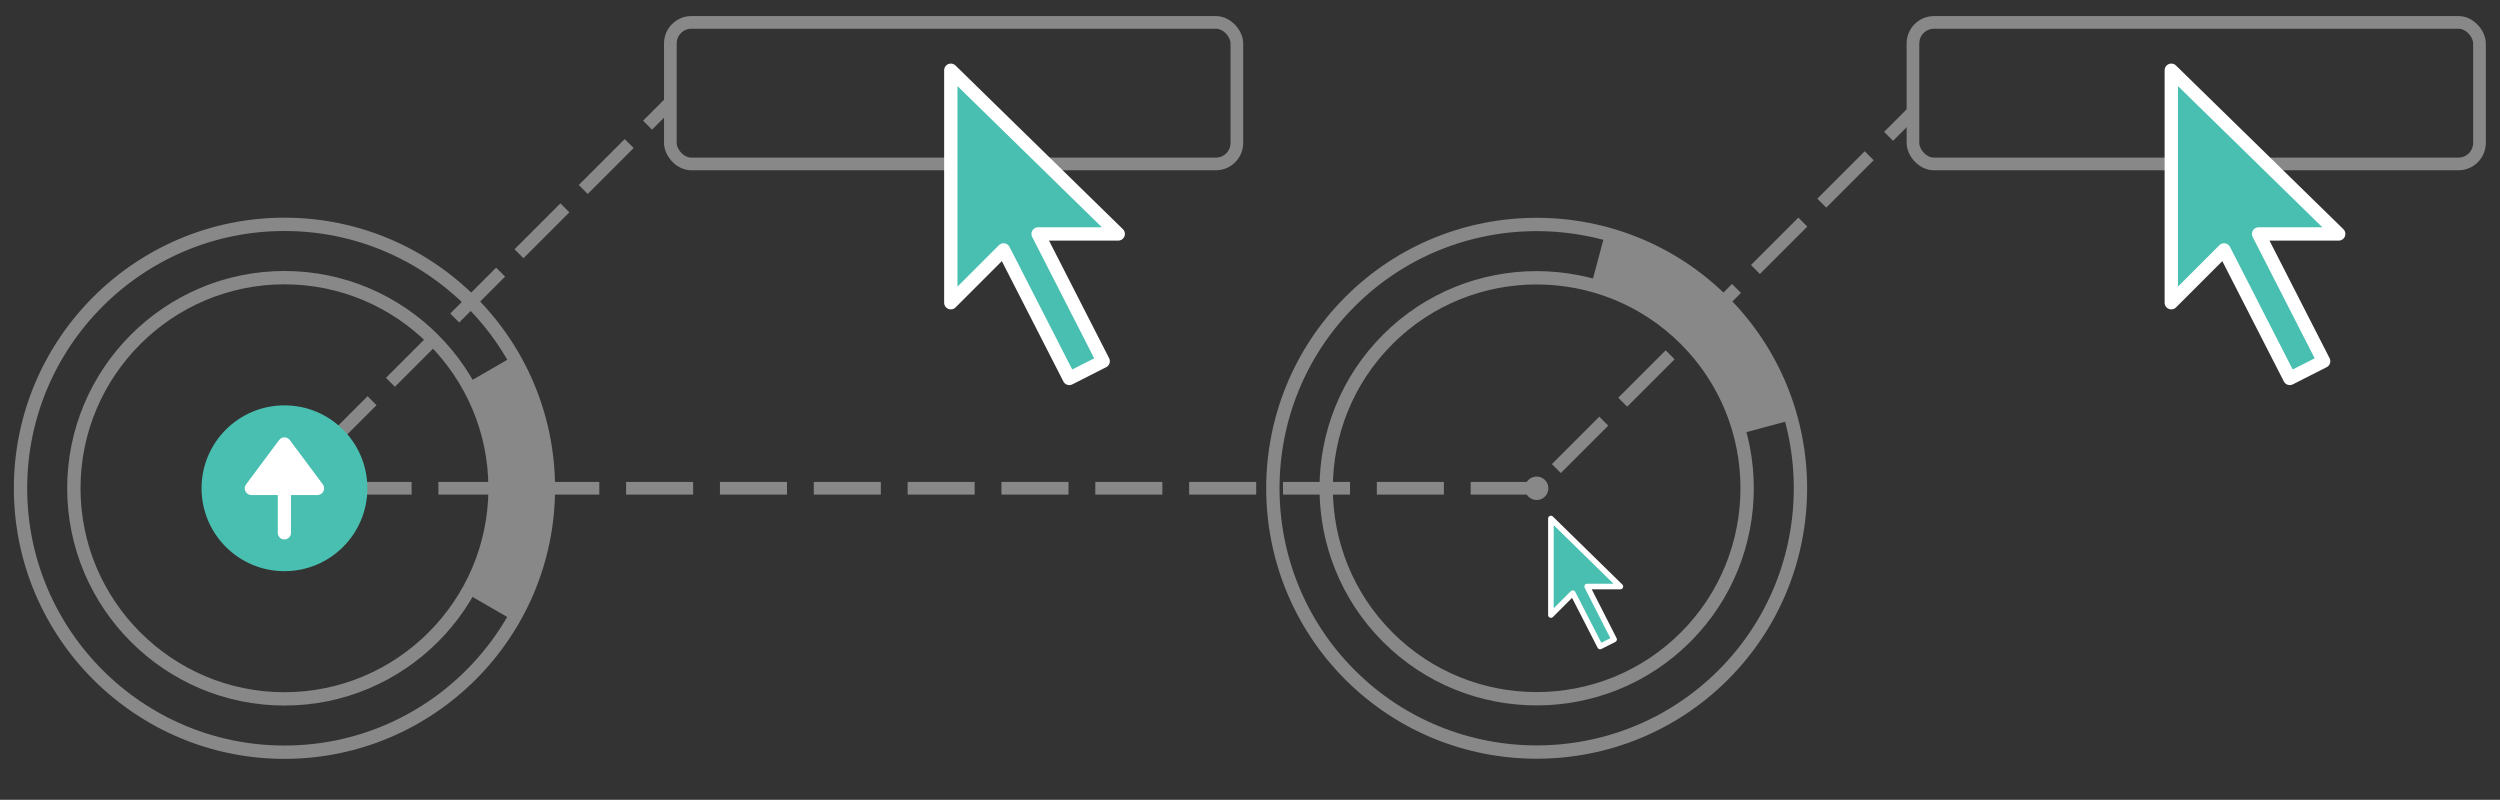 <?xml version="1.0" encoding="UTF-8"?><svg xmlns="http://www.w3.org/2000/svg" viewBox="0 0 187.55 60"><rect x="0" y="0" width="187.55" height="60" fill="#333333" stroke="none"/><defs><style>.cls-1{fill:#fff;}.cls-2{stroke-dasharray:0 0 4.87 1.95;}.cls-2,.cls-3,.cls-4,.cls-5,.cls-6{fill:none;stroke:#888;stroke-miterlimit:10;}.cls-2,.cls-5,.cls-6{stroke-width:.95px;}.cls-3{stroke-width:.95px;}.cls-7{stroke-width:.42px;}.cls-7,.cls-8{stroke:#fff;stroke-linejoin:round;}.cls-7,.cls-8,.cls-9{fill:#48bfb0;}.cls-5{stroke-dasharray:0 0 5.03 2.01;}.cls-10{fill:#888;}</style></defs><g id="Content"><g><g><line class="cls-6" x1="50.34" y1="7.63" x2="48.58" y2="9.39"/><line class="cls-2" x1="47.2" y1="10.77" x2="23.8" y2="34.17"/><polyline class="cls-6" points="23.11 34.86 21.34 36.63 23.84 36.63"/><polyline class="cls-5" points="25.85 36.63 115.28 36.63 140.97 10.94"/><line class="cls-6" x1="141.68" y1="10.23" x2="143.45" y2="8.46"/></g><rect class="cls-3" x="50.29" y="1.68" width="42.5" height="10.62" rx="1.58" ry="1.58"/><g><path class="cls-4" d="M21.34,56.43c-10.92,0-19.8-8.88-19.8-19.8S10.42,16.83,21.34,16.83s19.8,8.88,19.8,19.8-8.88,19.8-19.8,19.8Zm0-35.6c-8.71,0-15.8,7.09-15.8,15.8s7.09,15.8,15.8,15.8,15.8-7.09,15.8-15.8-7.09-15.8-15.8-15.8Z"/><path class="cls-10" d="M38.49,46.54l-3.46-2c1.38-2.39,2.11-5.12,2.11-7.9s-.73-5.51-2.11-7.9l3.46-2c1.73,3,2.65,6.42,2.65,9.9s-.92,6.91-2.65,9.9Z"/></g><g><path class="cls-4" d="M129.28,50.63c-7.72,7.72-20.28,7.72-28,0-7.72-7.72-7.72-20.28,0-28s20.28-7.72,28,0,7.72,20.28,0,28Zm-25.17-25.17c-6.16,6.16-6.16,16.18,0,22.34s16.18,6.16,22.34,0c6.16-6.16,6.16-16.18,0-22.34-6.16-6.16-16.18-6.16-22.34,0Z"/><path class="cls-10" d="M134.41,31.51l-3.86,1.03c-.71-2.67-2.13-5.11-4.09-7.08-1.97-1.97-4.41-3.38-7.08-4.09l1.03-3.86c3.34,.89,6.41,2.67,8.87,5.13s4.24,5.53,5.13,8.87Z"/></g><g><circle class="cls-9" cx="21.34" cy="36.63" r="6.22"/><path class="cls-1" d="M21.34,40.47c-.28,0-.5-.22-.5-.5v-2.83h-1.98c-.19,0-.36-.11-.45-.28-.04-.07-.05-.15-.05-.22,0-.1,.03-.21,.1-.3l2.48-3.33c.1-.13,.24-.2,.4-.2s.31,.08,.4,.2l2.48,3.33c.11,.15,.13,.36,.04,.52-.08,.17-.26,.28-.45,.28h-1.98v2.83c0,.28-.22,.5-.5,.5Z"/></g><rect class="cls-3" x="143.51" y="1.68" width="42.5" height="10.62" rx="1.58" ry="1.58"/><circle class="cls-10" cx="115.28" cy="36.63" r=".88"/></g></g><g id="Annotation"><polygon class="cls-8" points="169.44 17.55 174.32 27.1 171.78 28.39 166.85 18.75 162.89 22.71 162.89 5.27 175.45 17.55 169.44 17.55"/><polygon class="cls-8" points="77.88 17.55 82.76 27.1 80.22 28.39 75.29 18.75 71.33 22.71 71.33 5.27 83.89 17.55 77.88 17.55"/><polygon class="cls-7" points="119.07 44 121.09 47.97 120.04 48.5 117.99 44.5 116.35 46.14 116.35 38.9 121.56 44 119.07 44"/></g></svg>